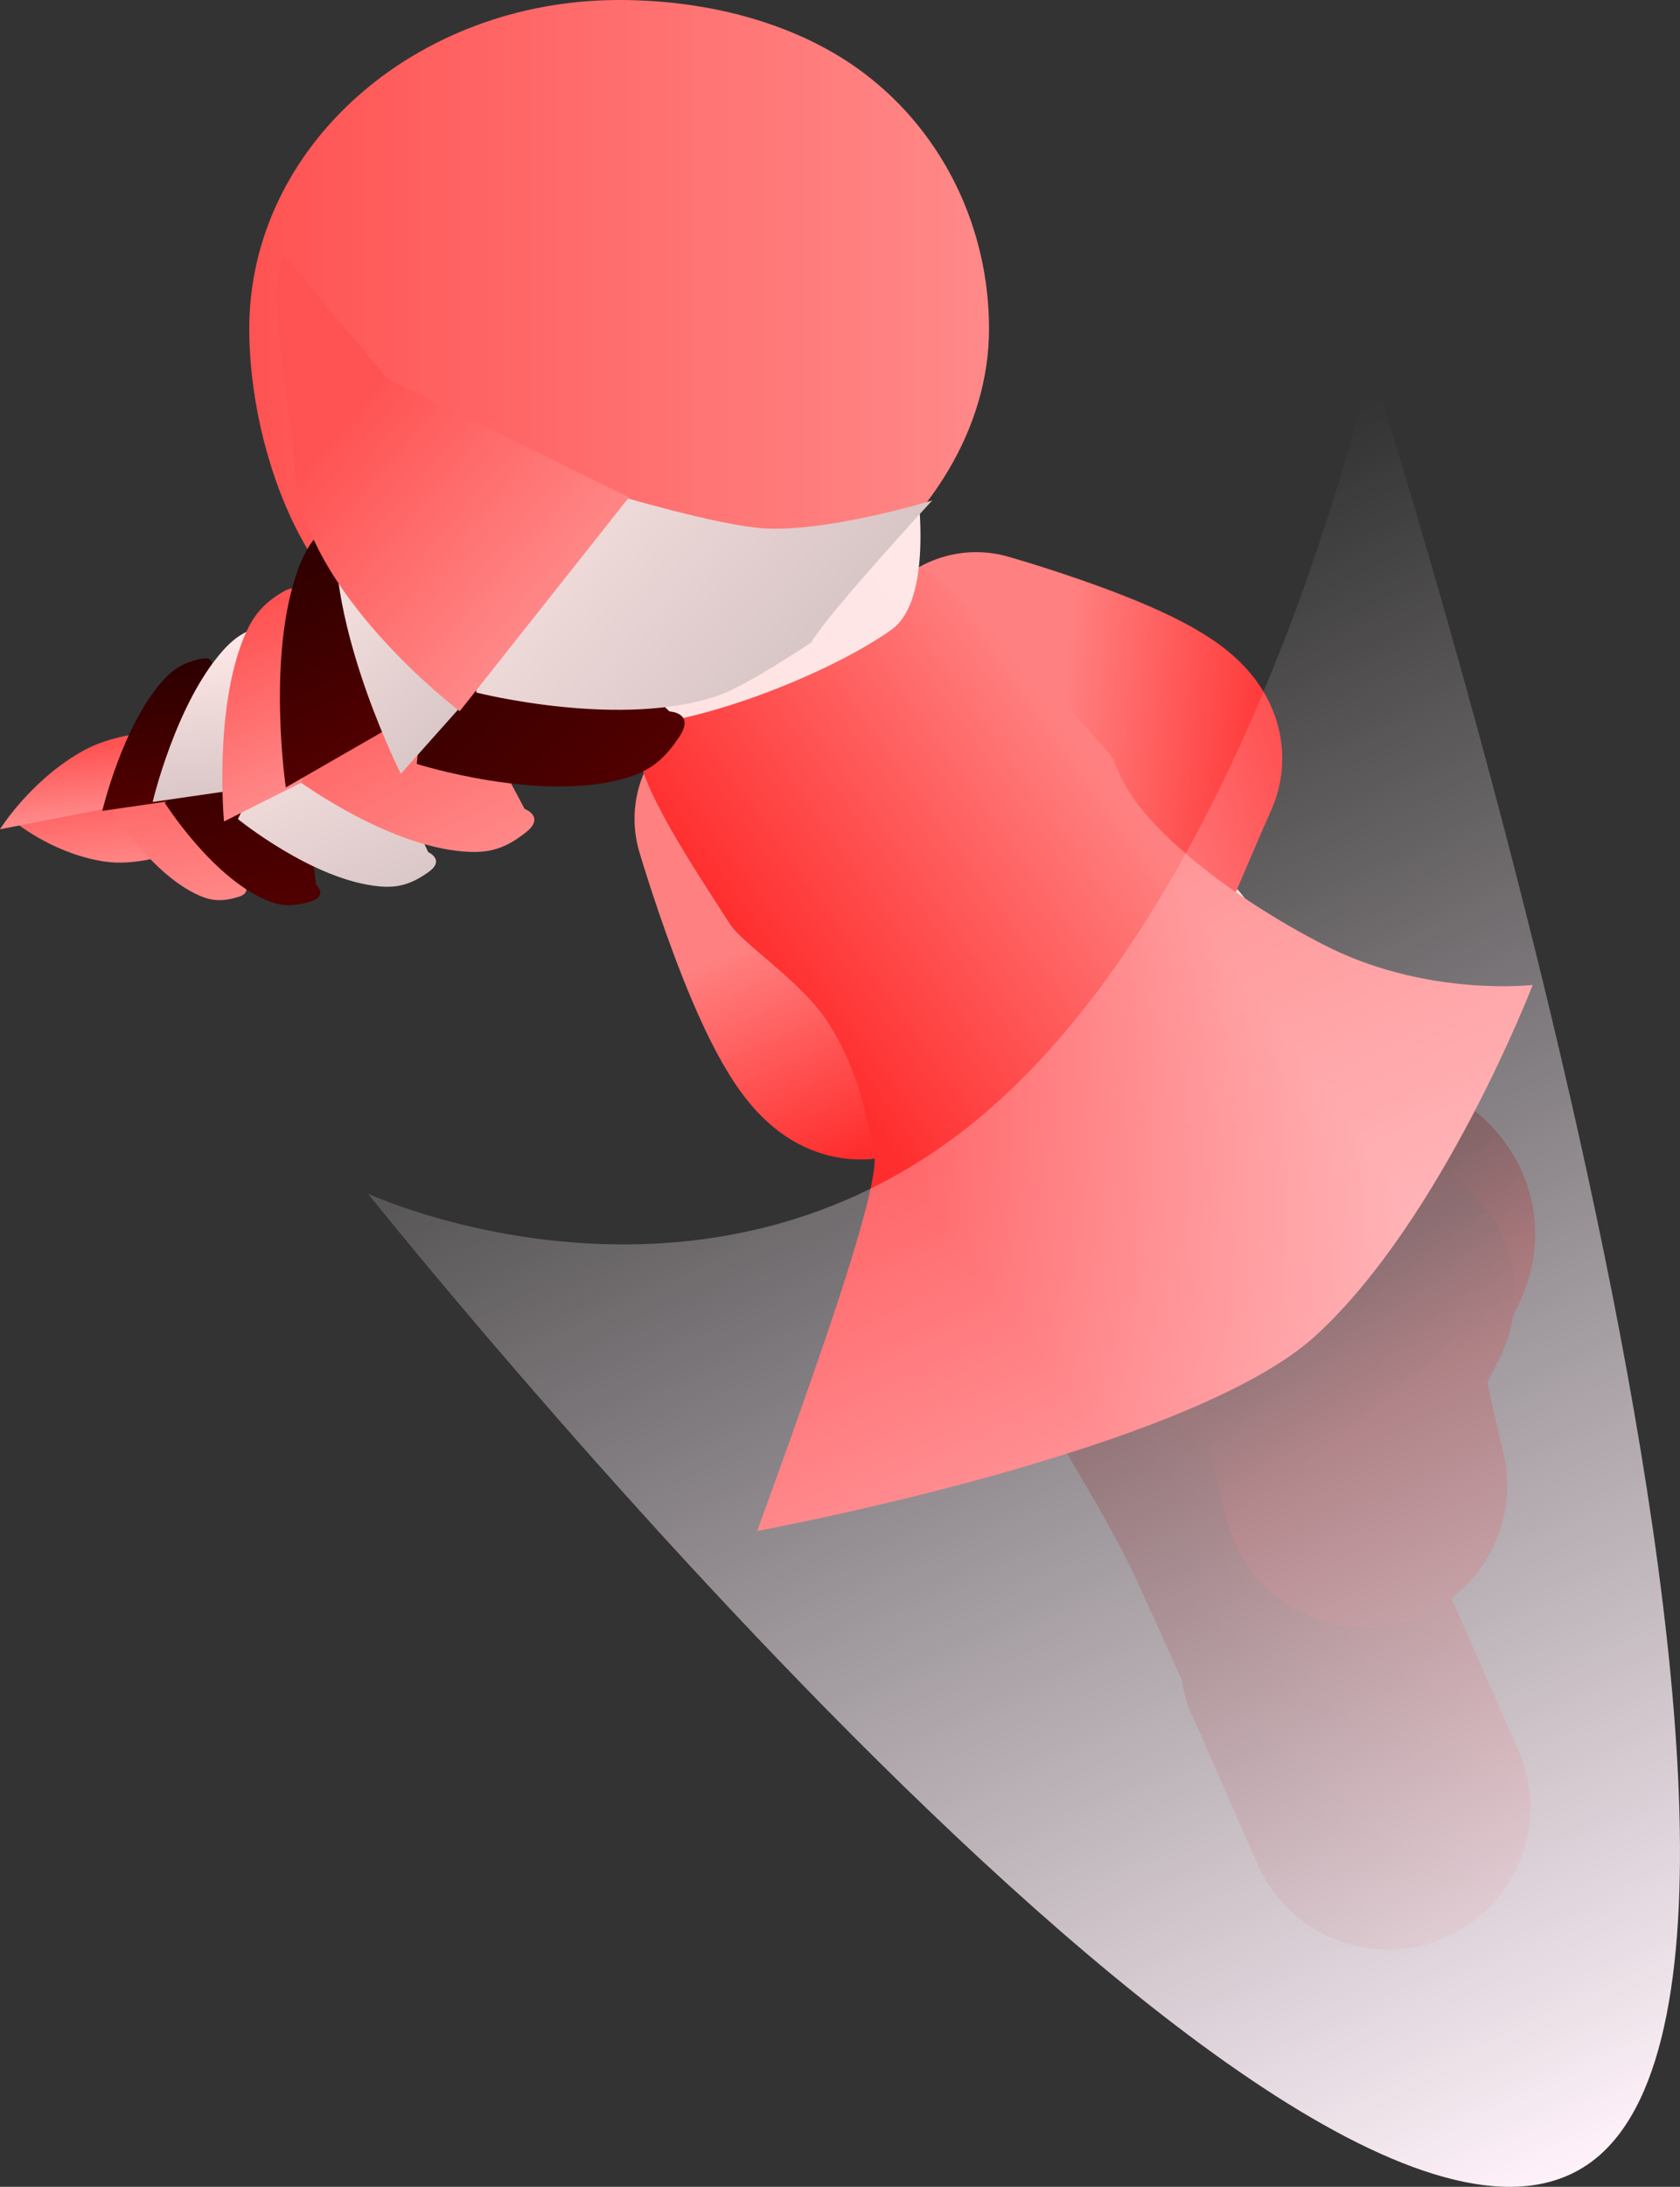 <svg version="1.1" xmlns="http://www.w3.org/2000/svg" xmlns:xlink="http://www.w3.org/1999/xlink" width="64.951" height="84.482" viewBox="0,0,64.951,84.482"><rect x="0" y="0" width="64.951" height="84.482" fill="#333333" stroke="none"/><defs><linearGradient x1="238.761" y1="186.563" x2="235.654" y2="179.192" gradientUnits="userSpaceOnUse" id="color-1"><stop offset="0" stop-color="#ffe0e0"/><stop offset="1" stop-color="#ffe9e9"/></linearGradient><linearGradient x1="236.067" y1="187.891" x2="232.571" y2="179.597" gradientUnits="userSpaceOnUse" id="color-2"><stop offset="0" stop-color="#ff2e2e"/><stop offset="1" stop-color="#ff8080"/></linearGradient><linearGradient x1="251.984" y1="173.165" x2="244.029" y2="172.433" gradientUnits="userSpaceOnUse" id="color-3"><stop offset="0" stop-color="#ffe0e0"/><stop offset="1" stop-color="#ffe9e9"/></linearGradient><linearGradient x1="253.572" y1="170.84" x2="244.622" y2="170.016" gradientUnits="userSpaceOnUse" id="color-4"><stop offset="0" stop-color="#ff2e2e"/><stop offset="1" stop-color="#ff8080"/></linearGradient><linearGradient x1="249.046" y1="202.947" x2="258.364" y2="198.257" gradientUnits="userSpaceOnUse" id="color-5"><stop offset="0" stop-color="#2e0000"/><stop offset="1" stop-color="#520000"/></linearGradient><linearGradient x1="252.972" y1="212.037" x2="262.734" y2="207.124" gradientUnits="userSpaceOnUse" id="color-6"><stop offset="0" stop-color="#2e0000"/><stop offset="1" stop-color="#520000"/></linearGradient><linearGradient x1="256.805" y1="189.758" x2="259.406" y2="193.47" gradientUnits="userSpaceOnUse" id="color-7"><stop offset="0" stop-color="#2e0000"/><stop offset="1" stop-color="#520000"/></linearGradient><linearGradient x1="255.006" y1="193.224" x2="257.73" y2="197.112" gradientUnits="userSpaceOnUse" id="color-8"><stop offset="0" stop-color="#2e0000"/><stop offset="1" stop-color="#520000"/></linearGradient><linearGradient x1="231.663" y1="178.774" x2="243.819" y2="170.061" gradientUnits="userSpaceOnUse" id="color-9"><stop offset="0" stop-color="#ff2e2e"/><stop offset="1" stop-color="#ff8080"/></linearGradient><linearGradient x1="231.663" y1="178.774" x2="243.819" y2="170.061" gradientUnits="userSpaceOnUse" id="color-10"><stop offset="0" stop-color="#ff0000"/><stop offset="1" stop-color="#ff5050"/></linearGradient><linearGradient x1="218.278" y1="167.041" x2="236.717" y2="153.824" gradientUnits="userSpaceOnUse" id="color-11"><stop offset="0" stop-color="#ffe0e0"/><stop offset="1" stop-color="#ffe9e9"/></linearGradient><linearGradient x1="218.058" y1="166.733" x2="236.497" y2="153.516" gradientUnits="userSpaceOnUse" id="color-12"><stop offset="0" stop-color="#ffd499"/><stop offset="1" stop-color="#ffd599"/></linearGradient><linearGradient x1="262.616" y1="227.951" x2="234.907" y2="168.475" gradientUnits="userSpaceOnUse" id="color-13"><stop offset="0" stop-color="#fff2fa"/><stop offset="1" stop-color="#fff2fa" stop-opacity="0"/></linearGradient><linearGradient x1="213.136" y1="155.812" x2="241.736" y2="155.812" gradientUnits="userSpaceOnUse" id="color-14"><stop offset="0" stop-color="#ff5353"/><stop offset="1" stop-color="#ff8989"/></linearGradient><linearGradient x1="206.69" y1="173.175" x2="207.067" y2="176.826" gradientUnits="userSpaceOnUse" id="color-15"><stop offset="0" stop-color="#ff5353"/><stop offset="1" stop-color="#ff8989"/></linearGradient><linearGradient x1="206.228" y1="172.032" x2="206.501" y2="174.676" gradientUnits="userSpaceOnUse" id="color-16"><stop offset="0" stop-color="#ff5353"/><stop offset="1" stop-color="#ff8989"/></linearGradient><linearGradient x1="209.913" y1="170.812" x2="210.68" y2="178.245" gradientUnits="userSpaceOnUse" id="color-17"><stop offset="0" stop-color="#ff5353"/><stop offset="1" stop-color="#ff8989"/></linearGradient><linearGradient x1="209.489" y1="168.976" x2="210.037" y2="174.289" gradientUnits="userSpaceOnUse" id="color-18"><stop offset="0" stop-color="#2e0000"/><stop offset="1" stop-color="#520000"/></linearGradient><linearGradient x1="212.254" y1="169.838" x2="213.148" y2="178.496" gradientUnits="userSpaceOnUse" id="color-19"><stop offset="0" stop-color="#2e0000"/><stop offset="1" stop-color="#520000"/></linearGradient><linearGradient x1="211.768" y1="167.733" x2="212.406" y2="173.921" gradientUnits="userSpaceOnUse" id="color-20"><stop offset="0" stop-color="#ffe8e8"/><stop offset="1" stop-color="#d9c6c6"/></linearGradient><linearGradient x1="213.706" y1="169.323" x2="217.747" y2="178.239" gradientUnits="userSpaceOnUse" id="color-21"><stop offset="0" stop-color="#ffe8e8"/><stop offset="1" stop-color="#d9c6c6"/></linearGradient><linearGradient x1="212.416" y1="167.219" x2="215.305" y2="173.591" gradientUnits="userSpaceOnUse" id="color-22"><stop offset="0" stop-color="#ff5353"/><stop offset="1" stop-color="#ff8989"/></linearGradient><linearGradient x1="215.964" y1="166.97" x2="221.243" y2="177.078" gradientUnits="userSpaceOnUse" id="color-23"><stop offset="0" stop-color="#ff5353"/><stop offset="1" stop-color="#ff8989"/></linearGradient><linearGradient x1="214.353" y1="164.643" x2="218.125" y2="171.867" gradientUnits="userSpaceOnUse" id="color-24"><stop offset="0" stop-color="#2e0000"/><stop offset="1" stop-color="#520000"/></linearGradient><linearGradient x1="218.202" y1="165.383" x2="227.604" y2="174.476" gradientUnits="userSpaceOnUse" id="color-25"><stop offset="0" stop-color="#2e0000"/><stop offset="1" stop-color="#520000"/></linearGradient><linearGradient x1="215.566" y1="163.403" x2="222.286" y2="169.901" gradientUnits="userSpaceOnUse" id="color-26"><stop offset="0" stop-color="#ffe8e8"/><stop offset="1" stop-color="#d9c6c6"/></linearGradient><linearGradient x1="219.784" y1="161.542" x2="231.333" y2="171.477" gradientUnits="userSpaceOnUse" id="color-27"><stop offset="0" stop-color="#ffe8e8"/><stop offset="1" stop-color="#d9c6c6"/></linearGradient><linearGradient x1="216.633" y1="159.651" x2="224.887" y2="166.751" gradientUnits="userSpaceOnUse" id="color-28"><stop offset="0" stop-color="#ff5353"/><stop offset="1" stop-color="#ff8989"/></linearGradient></defs><g transform="translate(-203.499,-143.112)"><g data-paper-data="{&quot;isPaintingLayer&quot;:true}" fill-rule="nonzero" stroke-linejoin="miter" stroke-miterlimit="10" stroke-dasharray="" stroke-dashoffset="0" style="mix-blend-mode: normal"><g fill="none" stroke-linecap="round"><path d="M248.389,180.171c0,0 -8.831,2.436 -11.288,3.125c-2.915,0.818 -4.41,-8.9 -4.41,-8.9" stroke="url(#color-1)" stroke-width="8"/><path d="M242.64,181.803c0,0 -4.744,1.284 -5.735,1.583c-1.674,0.507 -4.374,-8.64 -4.374,-8.64" stroke="url(#color-2)" stroke-width="9"/></g><g data-paper-data="{&quot;index&quot;:null}" fill="none" stroke-linecap="round"><path d="M241.827,169.301c0,0 7.649,1.04 6.605,3.438c-0.88,2.021 -4.003,9.286 -4.003,9.286" stroke="url(#color-3)" stroke-width="8"/><path d="M241.238,168.943c0,0 7.936,2.262 7.3,3.636c-0.377,0.813 -2.029,4.718 -2.029,4.718" stroke="url(#color-4)" stroke-width="9"/></g><g fill="none" stroke-linecap="round"><path d="M244.788,189.529c0,0 5.555,8.289 7.493,12.576c1.361,3.012 3.673,8.127 4.894,10.829" stroke="url(#color-5)" stroke-width="10.5"/><path d="M254.623,207.184c1.361,3.012 1.319,3.044 2.54,5.746" stroke="url(#color-6)" stroke-width="11"/></g><g fill="none" stroke-linecap="round"><path d="M253.611,189.059c0,0 4.741,0.42 3.889,2.128c-0.598,1.199 -1.614,3.236 -2.15,4.312c-0.218,0.437 0.918,5 0.918,5" stroke="url(#color-7)" stroke-width="10.5"/><path d="M256.268,200.493c0,0 -1.136,-4.564 -0.918,-5c0.536,-1.076 0.615,-1.192 1.213,-2.392" stroke="url(#color-8)" stroke-width="11"/></g><path d="M237.286,187.592c-0.196,-0.643 -0.402,-2.913 -1.824,-5.054c-1.011,-1.522 -3.267,-2.988 -3.735,-3.715c-1.803,-2.799 -3.833,-5.851 -3.574,-7.313c0.315,-1.781 6.89,-8.219 11.203,-6.331c1.085,0.475 6.751,6.687 7.03,7.035c0.416,0.519 0.28,1.54 2.888,3.816c2.191,1.913 4.875,3.331 5.701,3.73c3.855,1.86 7.781,1.402 7.781,1.402c0,0 -3.489,9.055 -8.383,13.541c-4.894,4.486 -21.601,7.552 -21.601,7.552c0,0 1.941,-5.271 3.133,-8.903c1.118,-3.409 1.531,-5.185 1.381,-5.759z" fill="url(#color-9)" stroke="url(#color-10)" stroke-width="0" stroke-linecap="butt"/><path d="M220.628,150.848c2.544,-1.823 5.594,-2.436 8.466,-1.953c2.873,0.483 5.568,2.062 7.403,4.621c1.624,2.266 4.021,12.092 1.477,13.915c-2.544,1.823 -8.546,4.164 -11.419,3.681c-2.873,-0.484 -6.663,-1.821 -8.498,-4.38c-1.834,-2.559 -2.463,-5.619 -1.998,-8.495c0.465,-2.875 2.025,-5.567 4.569,-7.39z" fill="url(#color-11)" stroke="url(#color-12)" stroke-width="0" stroke-linecap="butt"/><path d="M256.493,157.181c0,0 19.445,60.434 8.74,69.284c-10.705,8.85 -47.505,-37.236 -47.505,-37.236c0,0 12.884,5.952 23.588,-2.898c10.705,-8.85 15.177,-29.15 15.177,-29.15z" data-paper-data="{&quot;index&quot;:null}" fill="url(#color-13)" stroke="none" stroke-width="NaN" stroke-linecap="butt"/><path d="M226.236,168.912c-3.571,0 -6.036,0.038 -8.542,-1.884c-3.036,-2.329 -4.558,-7.373 -4.558,-11.216c0,-7.014 6.402,-12.7 14.3,-12.7c3.553,0 7.004,0.951 9.505,2.856c3.058,2.329 4.795,5.986 4.795,9.844c0,3.842 -2.281,7.405 -5.642,9.843c-2.775,2.013 -6.287,3.257 -9.858,3.257z" fill="url(#color-14)" stroke="none" stroke-width="0" stroke-linecap="butt"/><g stroke="#000000" stroke-width="0" stroke-linecap="butt"><path d="M209.078,176.351c-0.713,0.112 -1.173,0.111 -1.704,0.017c-1.955,-0.348 -3.366,-1.551 -3.366,-1.551l5.466,-2.289l-0.108,3.528c0,0 0.424,0.184 -0.289,0.295z" data-paper-data="{&quot;index&quot;:null}" fill="url(#color-15)"/><path d="M208.313,171.548c0.774,-0.173 0.388,0.184 0.388,0.184l0.781,2.25l-5.983,1.166c0,0 1.11,-1.791 3.038,-2.932c0.524,-0.31 1.002,-0.495 1.776,-0.669z" data-paper-data="{&quot;index&quot;:null}" fill="url(#color-16)"/><path d="M212.702,177.766c-0.6,0.181 -1.004,0.157 -1.495,-0.056c-1.805,-0.785 -3.34,-3.213 -3.34,-3.213l4.249,-4.198l0.768,6.904c0,0 0.418,0.382 -0.182,0.563z" data-paper-data="{&quot;index&quot;:null}" fill="url(#color-17)"/><path d="M211.262,168.565c0.66,-0.14 0.362,0.467 0.362,0.467l0.948,4.667l-5.117,0.738c0,0 0.765,-3.259 2.325,-5.014c0.424,-0.477 0.822,-0.718 1.481,-0.858z" data-paper-data="{&quot;index&quot;:null}" fill="url(#color-18)"/><path d="M215.503,177.939c-0.699,0.211 -1.17,0.183 -1.741,-0.066c-2.102,-0.914 -3.891,-3.742 -3.891,-3.742l4.949,-4.89l0.895,8.042c0,0 0.487,0.445 -0.212,0.656z" data-paper-data="{&quot;index&quot;:null}" fill="url(#color-19)"/><path d="M213.834,167.253c0.768,-0.163 0.422,0.544 0.422,0.544l1.105,5.436l-5.96,0.86c0,0 0.892,-3.796 2.709,-5.84c0.494,-0.555 0.957,-0.837 1.725,-1z" data-paper-data="{&quot;index&quot;:null}" fill="url(#color-20)"/><path d="M220.061,176.805c-0.67,0.475 -1.183,0.612 -1.881,0.551c-2.569,-0.225 -5.485,-2.604 -5.485,-2.604l3.535,-6.981l3.823,8.259c0,0 0.678,0.301 0.008,0.775z" data-paper-data="{&quot;index&quot;:null}" fill="url(#color-21)"/><path d="M214.449,165.97c0.761,-0.448 0.644,0.43 0.644,0.43l3.117,5.404l-6.051,3.043c0,0 -0.403,-4.367 0.806,-7.196c0.329,-0.769 0.722,-1.234 1.484,-1.682z" data-paper-data="{&quot;index&quot;:null}" fill="url(#color-22)"/><path d="M223.84,175.26c-0.748,0.595 -1.336,0.789 -2.151,0.763c-3.002,-0.095 -6.548,-2.673 -6.548,-2.673l3.658,-8.348l4.981,9.357c0,0 0.808,0.306 0.06,0.901z" data-paper-data="{&quot;index&quot;:null}" fill="url(#color-23)"/><path d="M216.636,163.059c0.856,-0.57 0.777,0.459 0.777,0.459l3.976,6.083l-6.84,3.931c0,0 -0.752,-5.053 0.471,-8.421c0.332,-0.915 0.76,-1.482 1.617,-2.052z" data-paper-data="{&quot;index&quot;:null}" fill="url(#color-24)"/><path d="M229.774,171.557c-0.599,0.919 -1.169,1.341 -2.066,1.608c-3.302,0.982 -8.094,-0.541 -8.094,-0.541l0.962,-10.41l8.807,8.383c0,0 0.99,0.041 0.391,0.959z" data-paper-data="{&quot;index&quot;:null}" fill="url(#color-25)"/><path d="M217.479,160.853c0.726,-0.93 1.012,0.218 1.012,0.218l6.528,5.183l-6.023,6.753c0,0 -2.646,-5.228 -2.534,-9.336c0.031,-1.116 0.291,-1.888 1.017,-2.819z" data-paper-data="{&quot;index&quot;:null}" fill="url(#color-26)"/><path d="M231.365,169.946c-3.773,1.367 -9.448,-0.079 -9.448,-0.079l-0.788,-9.57c0,0 8.208,2.805 11.586,3.199c2.473,0.289 6.824,-1.05 6.824,-1.05c0,0 -4.046,4.38 -4.68,5.489c0,0 -2.468,1.639 -3.493,2.011z" data-paper-data="{&quot;index&quot;:null}" fill="url(#color-27)"/><path d="M218.474,157.741l9.343,4.584l-6.545,8.262c0,0 -6.232,-4.699 -6.38,-9.484c-0.04,-1.3 -1.19,-7.015 -0.409,-8.147z" data-paper-data="{&quot;index&quot;:null}" fill="url(#color-28)"/></g></g></g></svg><!--rotationCenter:36.501360000000005:36.88813000000002-->